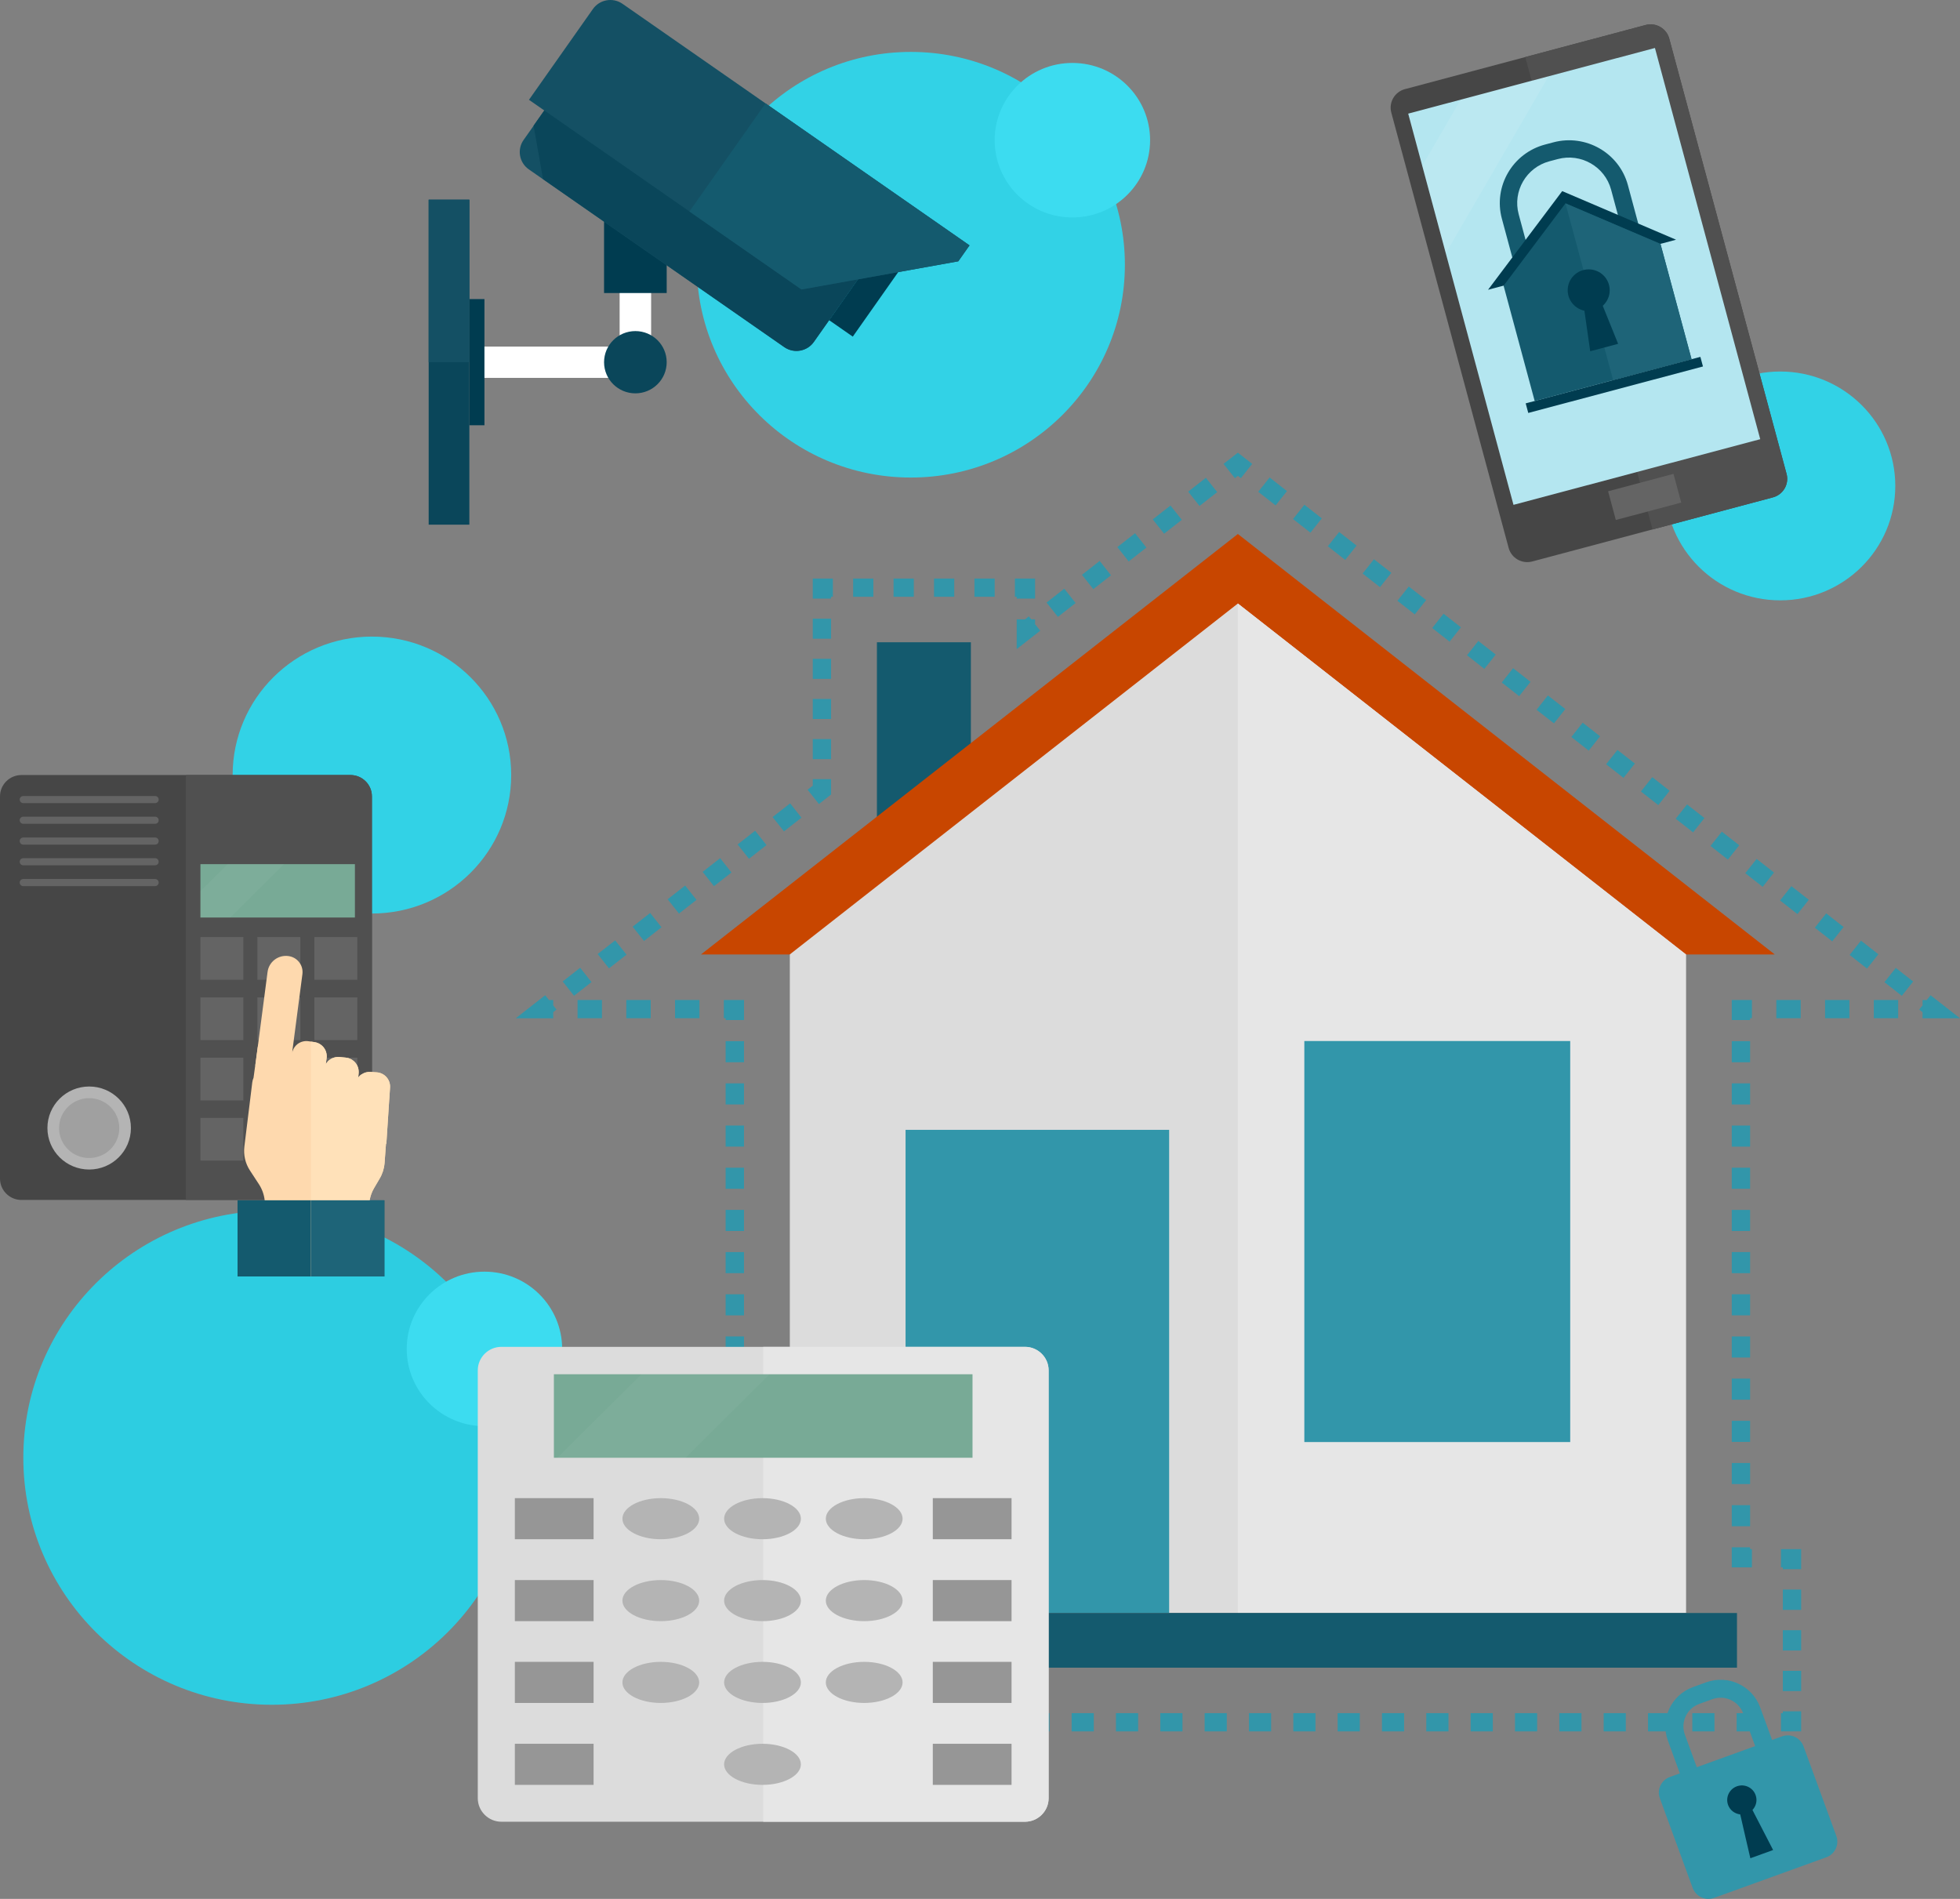 <svg width="128" height="124" viewBox="0 0 128 124" version="1.1" xmlns="http://www.w3.org/2000/svg" xmlns:xlink="http://www.w3.org/1999/xlink">
<rect x="0" y="0" width="128" height="124" fill="#808080" stroke="none"/>
<title>smarthome</title>
<desc>Created using Figma</desc>
<g id="Canvas" transform="translate(-86 -1414)">
<g id="smarthome">
<g id="Group">
<g id="Vector">
<use xlink:href="#path0_fill" transform="translate(131.503 1417.39)" fill="#32D2E6"/>
</g>
</g>
<g id="Group">
<g id="Vector">
<use xlink:href="#path1_fill" transform="translate(194.743 1438.26)" fill="#32D2E6"/>
</g>
</g>
<g id="Group">
<g id="Vector">
<use xlink:href="#path2_fill" transform="translate(101.193 1455.57)" fill="#32D2E6"/>
</g>
</g>
<g id="Group">
<g id="Group">
<g id="Vector">
<use xlink:href="#path3_fill" transform="translate(117.146 1431.38)" fill="#FFFFFF"/>
</g>
</g>
<g id="Group">
<g id="Vector">
<use xlink:href="#path4_fill" transform="translate(113.995 1427.04)" fill="#0A465A"/>
</g>
</g>
<g id="Group">
<g id="Vector">
<use xlink:href="#path5_fill" transform="translate(116.652 1433.53)" fill="#003C50"/>
</g>
</g>
<g id="Group">
<g id="Vector">
<use xlink:href="#path6_fill" transform="translate(125.449 1435.62)" fill="#0A465A"/>
</g>
</g>
<g id="Group">
<g id="Vector">
<use xlink:href="#path7_fill" transform="translate(125.449 1427.32)" fill="#003C50"/>
</g>
</g>
<g id="Group">
<g id="Vector">
<use xlink:href="#path8_fill" transform="translate(113.995 1427.04)" fill="#145064"/>
</g>
</g>
<g id="Group">
<g id="Group">
<g id="Vector">
<use xlink:href="#path9_fill" transform="translate(119.943 1416.25)" fill="#145064"/>
</g>
</g>
<g id="Group">
<g id="Vector">
<use xlink:href="#path10_fill" transform="matrix(0.821 0.571 -0.576 0.818 143.384 1430.31)" fill="#003C50"/>
</g>
</g>
<g id="Group">
<g id="Vector">
<use xlink:href="#path11_fill" transform="translate(120.545 1414)" fill="#145064"/>
</g>
</g>
<g id="Group">
<g id="Vector">
<use xlink:href="#path12_fill" transform="translate(120.847 1421.21)" fill="#0A465A"/>
</g>
</g>
<g id="Group">
<g id="Vector">
<use xlink:href="#path13_fill" transform="translate(131.023 1420.75)" fill="#145A6E"/>
</g>
</g>
</g>
</g>
<g id="Group">
<g id="Vector">
<use xlink:href="#path14_fill" transform="translate(87.523 1493.06)" fill="#2DCDE1"/>
</g>
</g>
<g id="Group">
<g id="Vector">
<use xlink:href="#path15_fill" transform="translate(112.562 1497.04)" fill="#3CDCF0"/>
</g>
</g>
<g id="Group">
<g id="Group">
<g id="Vector">
<use xlink:href="#path16_fill" transform="translate(176.818 1415.59)" fill="#464646"/>
</g>
</g>
<g id="Group">
<g id="Vector">
<use xlink:href="#path17_fill" transform="translate(185.61 1415.59)" fill="#505050"/>
</g>
</g>
<g id="Group">
<g id="Vector">
<use xlink:href="#path18_fill" transform="matrix(0.966 -0.257 0.26 0.966 177.964 1421.42)" fill="#B4E6F0"/>
</g>
</g>
<g id="Group">
<g id="Vector">
<use xlink:href="#path19_fill" transform="translate(183.946 1423.16)" fill="#145A6E"/>
</g>
</g>
<g id="Group">
<g id="Vector">
<use xlink:href="#path20_fill" transform="translate(183.178 1426.48)" fill="#003C50"/>
</g>
</g>
<g id="Group">
<g id="Vector">
<use xlink:href="#path21_fill" transform="translate(184.194 1427.28)" fill="#145A6E"/>
</g>
</g>
<g id="Group">
<g id="Vector">
<use xlink:href="#path22_fill" transform="translate(188.236 1427.28)" fill="#1E6478"/>
</g>
</g>
<g id="Group">
<g id="Vector">
<use xlink:href="#path23_fill" transform="matrix(0.966 -0.257 0.26 0.966 185.637 1440.34)" fill="#003C50"/>
</g>
</g>
<g id="Group">
<g id="Group">
<g id="Vector">
<use xlink:href="#path24_fill" transform="translate(188.38 1431.59)" fill="#003C50"/>
</g>
</g>
<g id="Group">
<g id="Group">
<g id="Vector">
<use xlink:href="#path25_fill" transform="translate(189.34 1433.11)" fill="#003C50"/>
</g>
</g>
</g>
</g>
<g id="Group">
<g id="Vector">
<use xlink:href="#path26_fill" transform="matrix(0.966 -0.257 0.26 0.966 191.019 1446.08)" fill="#646464"/>
</g>
</g>
<g id="Group" opacity="0.3">
<g id="Vector" opacity="0.3">
<use xlink:href="#path27_fill" transform="translate(178.885 1418.97)" fill="#FFFFFF"/>
</g>
</g>
</g>
<g id="Group">
<g id="Group">
<g id="Vector">
<use xlink:href="#path28_fill" transform="translate(86 1464.61)" fill="#464646"/>
</g>
</g>
<g id="Group">
<g id="Vector">
<use xlink:href="#path29_fill" transform="translate(98.143 1464.61)" fill="#505050"/>
</g>
</g>
<g id="Group">
<g id="Vector">
<use xlink:href="#path30_fill" transform="translate(99.089 1470.43)" fill="#78AA96"/>
</g>
</g>
<g id="Group">
<g id="Group">
<g id="Vector">
<use xlink:href="#path31_fill" transform="translate(99.089 1475.19)" fill="#646464"/>
</g>
<g id="Vector">
<use xlink:href="#path32_fill" transform="translate(102.808 1475.19)" fill="#646464"/>
</g>
<g id="Vector">
<use xlink:href="#path31_fill" transform="translate(106.53 1475.19)" fill="#646464"/>
</g>
</g>
<g id="Group">
<g id="Vector">
<use xlink:href="#path33_fill" transform="translate(99.089 1479.13)" fill="#646464"/>
</g>
<g id="Vector">
<use xlink:href="#path34_fill" transform="translate(102.808 1479.13)" fill="#646464"/>
</g>
<g id="Vector">
<use xlink:href="#path35_fill" transform="translate(106.53 1479.13)" fill="#646464"/>
</g>
</g>
<g id="Group">
<g id="Vector">
<use xlink:href="#path36_fill" transform="translate(99.089 1483.07)" fill="#646464"/>
</g>
<g id="Vector">
<use xlink:href="#path37_fill" transform="translate(102.808 1483.07)" fill="#646464"/>
</g>
<g id="Vector">
<use xlink:href="#path38_fill" transform="translate(106.53 1483.07)" fill="#646464"/>
</g>
</g>
<g id="Group">
<g id="Vector">
<use xlink:href="#path39_fill" transform="translate(99.089 1487)" fill="#646464"/>
</g>
<g id="Vector">
<use xlink:href="#path40_fill" transform="translate(102.808 1487)" fill="#646464"/>
</g>
<g id="Vector">
<use xlink:href="#path41_fill" transform="translate(106.53 1487)" fill="#646464"/>
</g>
</g>
</g>
<g id="Group">
<g id="Group">
<g id="Vector">
<use xlink:href="#path42_fill" transform="translate(87.286 1465.98)" fill="#646464"/>
</g>
</g>
<g id="Group">
<g id="Vector">
<use xlink:href="#path43_fill" transform="translate(87.286 1467.33)" fill="#646464"/>
</g>
</g>
<g id="Group">
<g id="Vector">
<use xlink:href="#path44_fill" transform="translate(87.286 1468.69)" fill="#646464"/>
</g>
</g>
<g id="Group">
<g id="Vector">
<use xlink:href="#path45_fill" transform="translate(87.286 1470.04)" fill="#646464"/>
</g>
</g>
<g id="Group">
<g id="Vector">
<use xlink:href="#path46_fill" transform="translate(87.286 1471.4)" fill="#646464"/>
</g>
</g>
</g>
<g id="Group">
<g id="Vector">
<use xlink:href="#path47_fill" transform="translate(89.097 1484.95)" fill="#B4B4B4"/>
</g>
</g>
<g id="Group">
<g id="Vector">
<use xlink:href="#path48_fill" transform="translate(89.857 1485.71)" fill="#A0A0A0"/>
</g>
</g>
<g id="Group" opacity="0.2">
<g id="Vector" opacity="0.2">
<use xlink:href="#path49_fill" transform="translate(99.089 1470.43)" fill="#FFFFFF"/>
</g>
</g>
<g id="Group">
<g id="Group">
<g id="Vector">
<use xlink:href="#path50_fill" transform="translate(101.942 1481.64)" fill="#FED9AE"/>
</g>
</g>
<g id="Group">
<g id="Vector">
<use xlink:href="#path51_fill" transform="translate(102.676 1476.42)" fill="#FED9AE"/>
</g>
</g>
<g id="Group">
<g id="Vector">
<use xlink:href="#path52_fill" transform="translate(101.513 1492.38)" fill="#145A6E"/>
</g>
</g>
<g id="Group">
<g id="Vector">
<use xlink:href="#path53_fill" transform="translate(106.307 1482.02)" fill="#FFE1B9"/>
</g>
</g>
<g id="Group">
<g id="Vector">
<use xlink:href="#path54_fill" transform="translate(106.307 1492.38)" fill="#1E6478"/>
</g>
</g>
</g>
</g>
<g id="Group">
<g id="Group">
<g id="Vector">
<use xlink:href="#path55_fill" transform="translate(143.268 1455.94)" fill="#145A6E"/>
</g>
</g>
<g id="Group">
<g id="Vector">
<use xlink:href="#path56_fill" transform="translate(131.775 1448.87)" fill="#C84600"/>
</g>
</g>
<g id="Group">
<g id="Vector">
<use xlink:href="#path57_fill" transform="translate(137.581 1453.41)" fill="#DCDCDC"/>
</g>
</g>
<g id="Group">
<g id="Vector">
<use xlink:href="#path58_fill" transform="translate(166.841 1453.41)" fill="#E6E6E6"/>
</g>
</g>
<g id="Group">
<g id="Vector">
<use xlink:href="#path59_fill" transform="translate(145.139 1487.78)" fill="#3296AA"/>
</g>
</g>
<g id="Group">
<g id="Vector">
<use xlink:href="#path60_fill" transform="translate(171.181 1481.98)" fill="#3296AA"/>
</g>
</g>
<g id="Group">
<g id="Vector">
<use xlink:href="#path61_fill" transform="translate(134.247 1519.33)" fill="#145A6E"/>
</g>
</g>
<g id="Group">
<g id="Group">
<g id="Vector">
<use xlink:href="#path62_fill" transform="translate(130.056 1525.75)" fill="#3296AA"/>
</g>
</g>
<g id="Group">
<g id="Vector">
<use xlink:href="#path63_fill" transform="translate(130.056 1517.8)" fill="#3296AA"/>
</g>
</g>
<g id="Group">
<g id="Vector">
<use xlink:href="#path64_fill" transform="translate(130.056 1515.16)" fill="#3296AA"/>
</g>
</g>
<g id="Group">
<g id="Vector">
<use xlink:href="#path65_fill" transform="translate(133.271 1515.04)" fill="#3296AA"/>
</g>
</g>
<g id="Group">
<g id="Vector">
<use xlink:href="#path66_fill" transform="translate(133.389 1481.99)" fill="#3296AA"/>
</g>
</g>
<g id="Group">
<g id="Vector">
<use xlink:href="#path67_fill" transform="translate(133.271 1479.3)" fill="#3296AA"/>
</g>
</g>
<g id="Group">
<g id="Vector">
<use xlink:href="#path68_fill" transform="translate(123.718 1479.3)" fill="#3296AA"/>
</g>
</g>
<g id="Group">
<g id="Vector">
<use xlink:href="#path69_fill" transform="translate(119.68 1478.99)" fill="#3296AA"/>
</g>
</g>
<g id="Group">
<g id="Vector">
<use xlink:href="#path70_fill" transform="translate(122.746 1466.46)" fill="#3296AA"/>
</g>
</g>
<g id="Group">
<g id="Vector">
<use xlink:href="#path71_fill" transform="translate(138.74 1464.88)" fill="#3296AA"/>
</g>
</g>
<g id="Group">
<g id="Vector">
<use xlink:href="#path72_fill" transform="translate(139.078 1454.4)" fill="#3296AA"/>
</g>
</g>
<g id="Group">
<g id="Vector">
<use xlink:href="#path73_fill" transform="translate(139.078 1451.78)" fill="#3296AA"/>
</g>
</g>
<g id="Group">
<g id="Vector">
<use xlink:href="#path74_fill" transform="translate(141.715 1451.78)" fill="#3296AA"/>
</g>
</g>
<g id="Group">
<g id="Vector">
<use xlink:href="#path75_fill" transform="translate(152.279 1451.78)" fill="#3296AA"/>
</g>
</g>
<g id="Group">
<g id="Vector">
<use xlink:href="#path76_fill" transform="translate(152.397 1454.25)" fill="#3296AA"/>
</g>
</g>
<g id="Group">
<g id="Vector">
<use xlink:href="#path77_fill" transform="translate(154.346 1445.2)" fill="#3296AA"/>
</g>
</g>
<g id="Group">
<g id="Vector">
<use xlink:href="#path78_fill" transform="translate(165.905 1443.56)" fill="#3296AA"/>
</g>
</g>
<g id="Group">
<g id="Vector">
<use xlink:href="#path79_fill" transform="translate(168.17 1445.18)" fill="#3296AA"/>
</g>
</g>
<g id="Group">
<g id="Vector">
<use xlink:href="#path80_fill" transform="translate(211.336 1478.99)" fill="#3296AA"/>
</g>
</g>
<g id="Group">
<g id="Vector">
<use xlink:href="#path81_fill" transform="translate(202.005 1479.3)" fill="#3296AA"/>
</g>
</g>
<g id="Group">
<g id="Vector">
<use xlink:href="#path82_fill" transform="translate(199.094 1479.3)" fill="#3296AA"/>
</g>
</g>
<g id="Group">
<g id="Vector">
<use xlink:href="#path83_fill" transform="translate(199.095 1481.99)" fill="#3296AA"/>
</g>
</g>
<g id="Group">
<g id="Vector">
<use xlink:href="#path84_fill" transform="translate(199.094 1515.04)" fill="#3296AA"/>
</g>
</g>
<g id="Group">
<g id="Vector">
<use xlink:href="#path85_fill" transform="translate(202.309 1515.16)" fill="#3296AA"/>
</g>
</g>
<g id="Group">
<g id="Vector">
<use xlink:href="#path86_fill" transform="translate(202.429 1517.8)" fill="#3296AA"/>
</g>
</g>
<g id="Group">
<g id="Vector">
<use xlink:href="#path87_fill" transform="translate(202.309 1525.75)" fill="#3296AA"/>
</g>
</g>
<g id="Group">
<g id="Vector">
<use xlink:href="#path88_fill" transform="translate(132.821 1525.87)" fill="#3296AA"/>
</g>
</g>
</g>
<g id="Group">
<g id="Group">
<g id="Vector">
<use xlink:href="#path89_fill" transform="translate(194.758 1523.69)" fill="#3296AA"/>
</g>
</g>
<g id="Group">
<g id="Vector">
<use xlink:href="#path90_fill" transform="translate(194.333 1527.32)" fill="#3296AA"/>
</g>
</g>
<g id="Group">
<g id="Vector">
<use xlink:href="#path91_fill" transform="translate(198.797 1530.59)" fill="#003C50"/>
</g>
</g>
</g>
</g>
<g id="Group">
<g id="Group">
<g id="Vector">
<use xlink:href="#path92_fill" transform="translate(117.202 1501.95)" fill="#DCDCDC"/>
</g>
</g>
<g id="Group">
<g id="Vector">
<use xlink:href="#path93_fill" transform="translate(135.842 1501.95)" fill="#E6E6E6"/>
</g>
</g>
<g id="Group">
<g id="Vector">
<use xlink:href="#path94_fill" transform="translate(122.172 1503.74)" fill="#78AA96"/>
</g>
</g>
<g id="Group">
<g id="Group">
<g id="Vector">
<use xlink:href="#path95_fill" transform="translate(119.623 1511.83)" fill="#969696"/>
</g>
</g>
<g id="Group">
<g id="Vector">
<use xlink:href="#path96_fill" transform="translate(119.623 1517.18)" fill="#969696"/>
</g>
</g>
<g id="Group">
<g id="Vector">
<use xlink:href="#path97_fill" transform="translate(119.623 1522.52)" fill="#969696"/>
</g>
</g>
<g id="Group">
<g id="Vector">
<use xlink:href="#path98_fill" transform="translate(119.623 1527.87)" fill="#969696"/>
</g>
</g>
</g>
<g id="Group">
<g id="Group">
<g id="Vector">
<use xlink:href="#path99_fill" transform="translate(146.918 1511.83)" fill="#969696"/>
</g>
</g>
<g id="Group">
<g id="Vector">
<use xlink:href="#path100_fill" transform="translate(146.918 1517.18)" fill="#969696"/>
</g>
</g>
<g id="Group">
<g id="Vector">
<use xlink:href="#path101_fill" transform="translate(146.918 1522.52)" fill="#969696"/>
</g>
</g>
<g id="Group">
<g id="Vector">
<use xlink:href="#path102_fill" transform="translate(146.918 1527.87)" fill="#969696"/>
</g>
</g>
</g>
<g id="Group">
<g id="Group">
<g id="Group">
<g id="Vector">
<use xlink:href="#path103_fill" transform="translate(126.648 1511.83)" fill="#B4B4B4"/>
</g>
</g>
<g id="Group">
<g id="Vector">
<use xlink:href="#path104_fill" transform="translate(133.29 1511.83)" fill="#B4B4B4"/>
</g>
</g>
<g id="Group">
<g id="Vector">
<use xlink:href="#path105_fill" transform="translate(139.931 1511.83)" fill="#B4B4B4"/>
</g>
</g>
</g>
<g id="Group">
<g id="Group">
<g id="Vector">
<use xlink:href="#path106_fill" transform="translate(126.647 1517.18)" fill="#B4B4B4"/>
</g>
</g>
<g id="Group">
<g id="Vector">
<use xlink:href="#path107_fill" transform="translate(133.289 1517.18)" fill="#B4B4B4"/>
</g>
</g>
<g id="Group">
<g id="Vector">
<use xlink:href="#path108_fill" transform="translate(139.931 1517.18)" fill="#B4B4B4"/>
</g>
</g>
</g>
<g id="Group">
<g id="Group">
<g id="Vector">
<use xlink:href="#path109_fill" transform="translate(126.647 1522.52)" fill="#B4B4B4"/>
</g>
</g>
<g id="Group">
<g id="Vector">
<use xlink:href="#path110_fill" transform="translate(133.289 1522.52)" fill="#B4B4B4"/>
</g>
</g>
<g id="Group">
<g id="Vector">
<use xlink:href="#path111_fill" transform="translate(139.931 1522.52)" fill="#B4B4B4"/>
</g>
</g>
</g>
<g id="Group">
<g id="Group">
<g id="Vector">
<use xlink:href="#path112_fill" transform="translate(133.288 1527.87)" fill="#B4B4B4"/>
</g>
</g>
</g>
</g>
<g id="Group" opacity="0.2">
<g id="Vector" opacity="0.2">
<use xlink:href="#path113_fill" transform="translate(122.404 1503.74)" fill="#FFFFFF"/>
</g>
</g>
</g>
<g id="Group">
<g id="Vector">
<use xlink:href="#path114_fill" transform="translate(150.958 1418.11)" fill="#3CDCF0"/>
</g>
</g>
</g>
</g>
<defs>
<path id="path0_fill" d="M 13.979 27.794C 21.7 27.794 27.959 21.572 27.959 13.897C 27.959 6.222 21.7 0 13.979 0C 6.259 0 0 6.222 0 13.897C 0 21.572 6.259 27.794 13.979 27.794Z"/>
<path id="path1_fill" d="M 7.516 14.943C 11.666 14.943 15.031 11.598 15.031 7.471C 15.031 3.345 11.666 0 7.516 0C 3.365 0 4.46643e-06 3.345 4.46643e-06 7.471C 4.46643e-06 11.598 3.365 14.943 7.516 14.943Z"/>
<path id="path2_fill" d="M 9.096 18.084C 14.119 18.084 18.191 14.036 18.191 9.042C 18.191 4.048 14.119 0 9.096 0C 4.072 0 0 4.048 0 9.042C 0 14.036 4.072 18.084 9.096 18.084Z"/>
<path id="path3_fill" d="M 11.377 7.296L -1.19274e-06 7.296L -1.19274e-06 5.252L 9.319 5.252L 9.319 1.38753e-07L 11.377 1.38753e-07L 11.377 7.296Z"/>
<path id="path4_fill" d="M 2.657 0L 0 0L 0 21.221L 2.657 21.221L 2.657 0Z"/>
<path id="path5_fill" d="M 0.985 0L 0 0L 0 8.24L 0.985 8.24L 0.985 0Z"/>
<path id="path6_fill" d="M 2.045 4.066C 3.174 4.066 4.09 3.155 4.09 2.033C 4.09 0.91 3.174 0 2.045 0C 0.915 0 0 0.91 0 2.033C 0 3.155 0.915 4.066 2.045 4.066Z"/>
<path id="path7_fill" d="M 4.09 0L 0 0L 0 5.815L 4.09 5.815L 4.09 0Z"/>
<path id="path8_fill" d="M 2.657 0L 0 0L 0 10.61L 2.657 10.61L 2.657 0Z"/>
<path id="path9_fill" d="M 24.058 13.194L 19.207 20.081C 18.767 20.706 17.902 20.858 17.274 20.42L 0.592 8.81C 0.291 8.6 0.085 8.279 0.021 7.919C -0.043 7.558 0.039 7.187 0.252 6.888L 5.104 6.6223e-08L 24.058 13.194Z"/>
<path id="path10_fill" d="M 1.882 0L 0 0L 0 5.62L 1.882 5.62L 1.882 0Z"/>
<path id="path11_fill" d="M 28.037 17.064L 17.796 18.905L -1.52265e-07 6.517L 4.176 0.589C 4.616 -0.036 5.482 -0.188 6.11 0.25L 28.769 16.023L 28.037 17.064Z"/>
<path id="path12_fill" d="M 21.178 11.029L 18.303 15.111C 17.863 15.736 16.997 15.888 16.369 15.45L 0.615 4.485L -1.0151e-06 0.993L 0.699 -1.38753e-07L 17.493 11.689L 21.178 11.029Z"/>
<path id="path13_fill" d="M -1.42114e-06 7.061L 7.319 12.154L 17.559 10.313L 18.294 9.273L 4.973 3.02734e-07L -1.42114e-06 7.061Z"/>
<path id="path14_fill" d="M 16.227 32.263C 25.189 32.263 32.455 25.041 32.455 16.131C 32.455 7.222 25.189 0 16.227 0C 7.265 0 0 7.222 0 16.131C 0 25.041 7.265 32.263 16.227 32.263Z"/>
<path id="path15_fill" d="M 5.075 10.09C 7.878 10.09 10.15 7.831 10.15 5.045C 10.15 2.259 7.878 2.42187e-06 5.075 2.42187e-06C 2.272 2.42187e-06 0 2.259 0 5.045C 0 7.831 2.272 10.09 5.075 10.09Z"/>
<path id="path16_fill" d="M 25.855 29.353C 26.036 30.022 25.636 30.71 24.963 30.889L 9.25 35.074C 8.576 35.254 7.884 34.856 7.705 34.187L 0.043 5.765C -0.137 5.095 0.263 4.407 0.936 4.229L 16.649 0.043C 16.972 -0.043 17.317 0.002 17.606 0.168C 17.896 0.334 18.108 0.609 18.194 0.93L 25.855 29.353Z"/>
<path id="path17_fill" d="M 16.172 30.89C 16.845 30.711 17.243 30.023 17.063 29.354L 9.402 0.93C 9.221 0.261 8.53 -0.137 7.857 0.043L 2.5885e-06 2.136L 8.314 32.983L 16.172 30.89Z"/>
<path id="path18_fill" d="M 16.681 0L 0 0L 0 26.446L 16.681 26.446L 16.681 0Z"/>
<path id="path19_fill" d="M 9.721 7.96L 1.492 10.151L 0.136 5.122C -0.432 3.017 0.83 0.845 2.948 0.281L 3.497 0.135C 5.614 -0.429 7.798 0.824 8.366 2.93L 9.721 7.96ZM 2.295 8.769L 8.329 7.162L 7.268 3.223C 6.863 1.72 5.303 0.824 3.79 1.226L 3.241 1.372C 1.729 1.775 0.828 3.326 1.233 4.83L 2.295 8.769Z"/>
<path id="path20_fill" d="M 12.278 3.173L 4.844 -1.89208e-08L 5.07549e-08 6.443L 12.278 3.173Z"/>
<path id="path21_fill" d="M 4.041 6.81151e-07L 1.52265e-07 5.377L 2.03 12.905L 12.275 10.175L 10.245 2.648L 4.041 6.81151e-07Z"/>
<path id="path22_fill" d="M 8.233 10.175L 6.204 2.648L 6.59814e-07 6.81151e-07L 3.111 11.54L 8.233 10.175Z"/>
<path id="path23_fill" d="M 11.81 0L 0 0L 0 0.648L 11.81 0.648L 11.81 0Z"/>
<path id="path24_fill" d="M 1.372 2.728C 2.13 2.728 2.744 2.117 2.744 1.364C 2.744 0.611 2.13 0 1.372 0C 0.614 0 -2.69001e-06 0.611 -2.69001e-06 1.364C -2.69001e-06 2.117 0.614 2.728 1.372 2.728Z"/>
<path id="path25_fill" d="M 2.333 3.341C 1.604 3.536 1.24 3.633 0.511 3.827C 0.306 2.401 0.205 1.687 3.09605e-06 0.261C 0.393 0.157 0.59 0.104 0.982 -2.14436e-07C 1.523 1.336 1.791 2.005 2.333 3.341Z"/>
<path id="path26_fill" d="M 4.421 0L 0 0L 0 1.941L 4.421 1.941L 4.421 0Z"/>
<path id="path27_fill" d="M 1.54 11.562L 8.254 1.63981e-07L 2.507 1.531L -1.62416e-06 5.849L 1.54 11.562Z"/>
<path id="path28_fill" d="M 24.288 26.353C 24.288 27.124 23.661 27.748 22.886 27.748L 1.402 27.748C 0.628 27.748 0 27.124 0 26.353L 0 1.395C 0 0.624 0.628 9.83884e-07 1.402 9.83884e-07L 22.885 9.83884e-07C 23.66 9.83884e-07 24.288 0.624 24.288 1.395L 24.288 26.353L 24.288 26.353Z"/>
<path id="path29_fill" d="M 12.145 26.352C 12.145 27.123 11.517 27.747 10.742 27.747L -2.60119e-07 27.747L -2.60119e-07 5.29784e-07L 10.742 5.29784e-07C 11.517 5.29784e-07 12.145 0.624 12.145 1.395L 12.145 26.352Z"/>
<path id="path30_fill" d="M 10.089 0L 0 0L 0 3.485L 10.089 3.485L 10.089 0Z"/>
<path id="path31_fill" d="M 2.805 0L 0 0L 0 2.788L 2.805 2.788L 2.805 0Z"/>
<path id="path32_fill" d="M 2.805 0L 0 0L 0 2.788L 2.805 2.788L 2.805 0Z"/>
<path id="path33_fill" d="M 2.804 3.02734e-06L 0 3.02734e-06L 0 2.788L 2.804 2.788L 2.804 3.02734e-06Z"/>
<path id="path34_fill" d="M 2.805 3.02734e-06L 0 3.02734e-06L 0 2.788L 2.805 2.788L 2.805 3.02734e-06Z"/>
<path id="path35_fill" d="M 2.806 3.02734e-06L 0 3.02734e-06L 0 2.788L 2.806 2.788L 2.806 3.02734e-06Z"/>
<path id="path36_fill" d="M 2.804 -2.87597e-06L 0 -2.87597e-06L 0 2.788L 2.804 2.788L 2.804 -2.87597e-06Z"/>
<path id="path37_fill" d="M 2.805 -2.87597e-06L 0 -2.87597e-06L 0 2.788L 2.805 2.788L 2.805 -2.87597e-06Z"/>
<path id="path38_fill" d="M 2.805 -2.87597e-06L 0 -2.87597e-06L 0 2.788L 2.805 2.788L 2.805 -2.87597e-06Z"/>
<path id="path39_fill" d="M 2.804 -2.01822e-06L 0 -2.01822e-06L 0 2.788L 2.804 2.788L 2.804 -2.01822e-06Z"/>
<path id="path40_fill" d="M 2.805 -2.01822e-06L 0 -2.01822e-06L 0 2.788L 2.805 2.788L 2.805 -2.01822e-06Z"/>
<path id="path41_fill" d="M 2.805 -2.01822e-06L 0 -2.01822e-06L 0 2.788L 2.805 2.788L 2.805 -2.01822e-06Z"/>
<path id="path42_fill" d="M 9.077 0.233C 9.077 0.36 8.972 0.465 8.843 0.465L 0.234 0.465C 0.105 0.465 3.17218e-09 0.36 3.17218e-09 0.233C 3.17218e-09 0.104 0.105 4.541e-07 0.234 4.541e-07L 8.843 4.541e-07C 8.972 4.541e-07 9.077 0.103 9.077 0.233Z"/>
<path id="path43_fill" d="M 9.077 0.233C 9.077 0.361 8.972 0.465 8.843 0.465L 0.234 0.465C 0.105 0.465 3.17218e-09 0.361 3.17218e-09 0.233C 3.17218e-09 0.104 0.105 4.03645e-07 0.234 4.03645e-07L 8.843 4.03645e-07C 8.972 4.03645e-07 9.077 0.104 9.077 0.233Z"/>
<path id="path44_fill" d="M 9.077 0.232C 9.077 0.361 8.972 0.465 8.843 0.465L 0.234 0.465C 0.105 0.465 3.17218e-09 0.361 3.17218e-09 0.232C 3.17218e-09 0.104 0.105 3.53189e-07 0.234 3.53189e-07L 8.843 3.53189e-07C 8.972 0.001 9.077 0.104 9.077 0.232Z"/>
<path id="path45_fill" d="M 8.843 0.465L 0.234 0.465C 0.105 0.465 3.17218e-09 0.36 3.17218e-09 0.232C 3.17218e-09 0.104 0.105 -6.05467e-07 0.234 -6.05467e-07L 8.843 -6.05467e-07C 8.972 -6.05467e-07 9.077 0.104 9.077 0.232C 9.077 0.36 8.972 0.465 8.843 0.465Z"/>
<path id="path46_fill" d="M 8.843 0.465L 0.234 0.465C 0.105 0.465 3.17218e-09 0.361 3.17218e-09 0.233C 3.17218e-09 0.104 0.105 -6.55923e-07 0.234 -6.55923e-07L 8.843 -6.55923e-07C 8.972 -6.55923e-07 9.077 0.104 9.077 0.233C 9.077 0.36 8.972 0.465 8.843 0.465Z"/>
<path id="path47_fill" d="M 2.727 5.421C 4.233 5.421 5.453 4.208 5.453 2.711C 5.453 1.214 4.233 2.87597e-06 2.727 2.87597e-06C 1.221 2.87597e-06 0 1.214 0 2.711C 0 4.208 1.221 5.421 2.727 5.421Z"/>
<path id="path48_fill" d="M 1.967 3.91C 3.053 3.91 3.933 3.035 3.933 1.955C 3.933 0.875 3.053 -2.22005e-06 1.967 -2.22005e-06C 0.881 -2.22005e-06 0 0.875 0 1.955C 0 3.035 0.881 3.91 1.967 3.91Z"/>
<path id="path49_fill" d="M 1.783 8.57745e-07L -1.90331e-07 1.772L -1.90331e-07 3.485L 1.948 3.485L 5.453 8.57745e-07L 1.783 8.57745e-07Z"/>
<path id="path50_fill" d="M 9.53 3.375L 9.485 4.078L 9.485 4.089L 9.478 4.15L 9.478 4.154L 9.29 7.039L 9.266 7.039L 9.173 8.305C 9.145 8.661 9.036 9.009 8.853 9.316L 8.489 9.938C 8.343 10.184 8.246 10.456 8.197 10.736C 8.18 10.845 8.171 10.956 8.167 11.068L 8.061 15.71L 1.249 15.71L 1.355 11.031C 1.359 10.932 1.355 10.836 1.343 10.736C 1.302 10.373 1.179 10.019 0.976 9.705L 0.381 8.794C 0.078 8.332 -0.049 7.781 0.017 7.231L 0.533 3.041C 0.544 2.936 0.575 2.838 0.615 2.742L 0.618 2.723L 0.879 0.81L 0.881 0.788C 0.961 0.289 1.428 -0.063 1.937 0.01L 2.325 0.062C 2.574 0.095 2.798 0.224 2.951 0.42C 3.027 0.52 3.077 0.631 3.111 0.745L 3.111 0.749C 3.129 0.816 3.138 0.881 3.141 0.951C 3.144 0.982 3.144 1.016 3.141 1.048C 3.141 1.071 3.138 1.093 3.135 1.117C 3.152 1.024 3.184 0.936 3.225 0.854C 3.244 0.819 3.264 0.785 3.286 0.752C 3.34 0.67 3.411 0.598 3.492 0.534C 3.689 0.387 3.941 0.317 4.19 0.351L 4.363 0.375L 4.578 0.406C 4.973 0.46 5.28 0.744 5.367 1.108C 5.394 1.22 5.401 1.34 5.385 1.46L 5.353 1.708L 5.353 1.717L 5.333 1.846C 5.363 1.798 5.397 1.75 5.437 1.705C 5.448 1.688 5.464 1.669 5.482 1.651C 5.673 1.461 5.946 1.355 6.237 1.383L 6.627 1.419C 6.686 1.425 6.746 1.437 6.802 1.451C 6.859 1.469 6.913 1.491 6.964 1.515C 6.989 1.531 7.016 1.542 7.041 1.557C 7.09 1.59 7.135 1.624 7.178 1.662C 7.371 1.841 7.486 2.091 7.481 2.366L 7.481 2.394C 7.478 2.442 7.475 2.486 7.471 2.529L 7.452 2.716C 7.456 2.71 7.459 2.707 7.465 2.702C 7.481 2.68 7.499 2.661 7.516 2.643C 7.535 2.626 7.552 2.609 7.57 2.59L 7.574 2.587C 7.609 2.554 7.646 2.527 7.693 2.503C 7.858 2.394 8.058 2.342 8.257 2.357L 8.647 2.381C 9.174 2.413 9.564 2.858 9.53 3.375Z"/>
<path id="path51_fill" d="M 3.073 1.193L 2.445 5.996C 2.445 5.997 2.442 6.005 2.442 6.008L 2.408 6.274L 2.253 7.449L 2.18 7.44L 7.10569e-07 7.156L 0.146 6.035L 0.148 6.014L 0.797 1.051C 0.881 0.39 1.492 -0.078 2.156 0.011C 2.74 0.086 3.148 0.613 3.073 1.193Z"/>
<path id="path52_fill" d="M 9.59 2.47232e-06L 0 2.47232e-06L 0 4.974L 9.59 4.974L 9.59 2.47232e-06Z"/>
<path id="path53_fill" d="M 5.166 3L 5.12 3.703L 5.12 3.714L 5.113 3.775L 5.113 3.779L 4.925 6.665L 4.901 6.665L 4.808 7.93C 4.781 8.286 4.671 8.634 4.489 8.941L 4.125 9.563C 3.978 9.809 3.882 10.081 3.833 10.361C 3.815 10.47 3.806 10.581 3.803 10.693L 3.696 15.335L 6.34436e-08 15.335L 6.34436e-08 -1.46321e-06L 0.215 0.031C 0.61 0.085 0.917 0.37 1.004 0.733C 1.031 0.845 1.038 0.965 1.022 1.085L 0.99 1.333L 0.99 1.343L 0.97 1.471C 1 1.424 1.034 1.376 1.074 1.33C 1.085 1.313 1.101 1.294 1.119 1.276C 1.31 1.086 1.583 0.98 1.874 1.008L 2.264 1.044C 2.323 1.05 2.383 1.062 2.439 1.076C 2.496 1.095 2.55 1.116 2.601 1.14C 2.626 1.156 2.653 1.167 2.678 1.182C 2.727 1.215 2.772 1.249 2.815 1.287C 3.008 1.466 3.123 1.716 3.118 1.991L 3.118 2.019C 3.115 2.067 3.112 2.111 3.108 2.154L 3.089 2.341C 3.093 2.335 3.096 2.332 3.102 2.327C 3.118 2.306 3.136 2.287 3.153 2.268C 3.172 2.251 3.189 2.234 3.207 2.215L 3.211 2.212C 3.246 2.179 3.283 2.152 3.33 2.128C 3.495 2.02 3.695 1.967 3.894 1.982L 4.284 2.006C 4.809 2.038 5.199 2.483 5.166 3Z"/>
<path id="path54_fill" d="M 4.796 2.47232e-06L 0 2.47232e-06L 0 4.974L 4.796 4.974L 4.796 2.47232e-06Z"/>
<path id="path55_fill" d="M 6.136 0L -3.1468e-06 0L -3.1468e-06 12.491L 6.136 12.491L 6.136 0Z"/>
<path id="path56_fill" d="M 70.131 27.459L 35.066 7.06378e-07L 1.19274e-06 27.459L 70.131 27.459Z"/>
<path id="path57_fill" d="M 29.26 -1.5389e-06L -5.58304e-07 22.913L -5.58304e-07 65.913L 58.519 65.913L 58.519 22.913L 29.26 -1.5389e-06Z"/>
<path id="path58_fill" d="M 29.26 65.913L 29.26 22.913L -3.04529e-06 -1.5389e-06L -3.04529e-06 65.913L 29.26 65.913Z"/>
<path id="path59_fill" d="M 17.213 0L -3.1468e-06 0L -3.1468e-06 31.544L 17.213 31.544L 17.213 0Z"/>
<path id="path60_fill" d="M 17.363 0L 0 0L 0 26.187L 17.363 26.187L 17.363 0Z"/>
<path id="path61_fill" d="M 65.188 2.57324e-06L 0 2.57324e-06L 0 3.57L 65.188 3.57L 65.188 2.57324e-06Z"/>
<path id="path62_fill" d="M 1.316 1.31L -3.80662e-07 1.31L -3.80662e-07 3.83463e-06L 1.197 3.83463e-06L 1.197 0.119L 1.316 0.119L 1.316 1.31Z"/>
<path id="path63_fill" d="M 1.197 6.631L -3.80662e-07 6.631L -3.80662e-07 5.306L 1.197 5.306L 1.197 6.631ZM 1.197 3.98L -3.80662e-07 3.98L -3.80662e-07 2.654L 1.197 2.654L 1.197 3.98ZM 1.197 1.326L -3.80662e-07 1.326L -3.80662e-07 -1.56412e-06L 1.197 -1.56412e-06L 1.197 1.326Z"/>
<path id="path64_fill" d="M 1.197 1.309L -3.80662e-07 1.309L -3.80662e-07 1.8164e-06L 1.316 1.8164e-06L 1.316 1.191L 1.197 1.191L 1.197 1.309Z"/>
<path id="path65_fill" d="M 1.318 1.311L 1.0151e-06 1.311L 1.0151e-06 0.12L 0.119 0.12L 0.119 -1.71549e-06L 1.318 -1.71549e-06L 1.318 1.311Z"/>
<path id="path66_fill" d="M 1.199 31.675L -8.62834e-07 31.675L -8.62834e-07 30.297L 1.199 30.297L 1.199 31.675ZM 1.199 28.921L -8.62834e-07 28.921L -8.62834e-07 27.544L 1.199 27.544L 1.199 28.921ZM 1.199 26.166L -8.62834e-07 26.166L -8.62834e-07 24.789L 1.199 24.789L 1.199 26.166ZM 1.199 23.411L -8.62834e-07 23.411L -8.62834e-07 22.034L 1.199 22.034L 1.199 23.411ZM 1.199 20.658L -8.62834e-07 20.658L -8.62834e-07 19.28L 1.199 19.28L 1.199 20.658ZM 1.199 17.904L -8.62834e-07 17.904L -8.62834e-07 16.527L 1.199 16.527L 1.199 17.904ZM 1.199 15.149L -8.62834e-07 15.149L -8.62834e-07 13.772L 1.199 13.772L 1.199 15.149ZM 1.199 12.394L -8.62834e-07 12.394L -8.62834e-07 11.017L 1.199 11.017L 1.199 12.394ZM 1.199 9.639L -8.62834e-07 9.639L -8.62834e-07 8.263L 1.199 8.263L 1.199 9.639ZM 1.199 6.885L -8.62834e-07 6.885L -8.62834e-07 5.508L 1.199 5.508L 1.199 6.885ZM 1.199 4.131L -8.62834e-07 4.131L -8.62834e-07 2.754L 1.199 2.754L 1.199 4.131ZM 1.199 1.376L -8.62834e-07 1.376L -8.62834e-07 2.2705e-06L 1.199 2.2705e-06L 1.199 1.376Z"/>
<path id="path67_fill" d="M 1.318 1.309L 0.119 1.309L 0.119 1.19L 1.0151e-06 1.19L 1.0151e-06 2.7246e-06L 1.318 2.7246e-06L 1.318 1.309Z"/>
<path id="path68_fill" d="M 7.96 1.19L 6.367 1.19L 6.367 2.7246e-06L 7.96 2.7246e-06L 7.96 1.19ZM 4.777 1.19L 3.183 1.19L 3.183 2.7246e-06L 4.777 2.7246e-06L 4.777 1.19ZM 1.593 1.19L 1.42114e-06 1.19L 1.42114e-06 2.7246e-06L 1.593 2.7246e-06L 1.593 1.19Z"/>
<path id="path69_fill" d="M 2.449 1.505L -9.13588e-07 1.505L 1.923 -1.31185e-06L 2.172 0.314L 2.449 0.314L 2.449 0.661L 2.664 0.935L 2.449 1.105L 2.449 1.505Z"/>
<path id="path70_fill" d="M 0.741 12.565L -6.85191e-07 11.63L 1.142 10.736L 1.884 11.671L 0.741 12.565ZM 3.026 10.775L 2.284 9.841L 3.428 8.947L 4.169 9.881L 3.026 10.775ZM 5.312 8.987L 4.57 8.053L 5.712 7.158L 6.454 8.091L 5.312 8.987ZM 7.596 7.197L 6.855 6.262L 7.998 5.368L 8.74 6.302L 7.596 7.197ZM 9.882 5.408L 9.14 4.474L 10.283 3.579L 11.024 4.514L 9.882 5.408ZM 12.168 3.62L 11.425 2.684L 12.568 1.788L 13.311 2.724L 12.168 3.62ZM 14.453 1.829L 13.709 0.894L 14.853 1.03434e-06L 15.594 0.934L 14.453 1.829Z"/>
<path id="path71_fill" d="M 0.741 1.625L 7.35946e-07 0.689L 0.338 0.426L 0.338 7.31606e-07L 1.534 7.31606e-07L 1.534 1.004L 0.741 1.625Z"/>
<path id="path72_fill" d="M 1.196 9.172L -1.19274e-06 9.172L -1.19274e-06 7.862L 1.196 7.862L 1.196 9.172ZM 1.196 6.552L -1.19274e-06 6.552L -1.19274e-06 5.242L 1.196 5.242L 1.196 6.552ZM 1.196 3.931L -1.19274e-06 3.931L -1.19274e-06 2.621L 1.196 2.621L 1.196 3.931ZM 1.196 1.309L -1.19274e-06 1.309L -1.19274e-06 4.79328e-07L 1.196 4.79328e-07L 1.196 1.309Z"/>
<path id="path73_fill" d="M 1.196 1.309L -1.19274e-06 1.309L -1.19274e-06 -1.16048e-06L 1.314 -1.16048e-06L 1.314 1.19L 1.196 1.19L 1.196 1.309Z"/>
<path id="path74_fill" d="M 9.244 1.19L 7.922 1.19L 7.922 -1.16048e-06L 9.244 -1.16048e-06L 9.244 1.19ZM 6.602 1.19L 5.282 1.19L 5.282 -1.16048e-06L 6.602 -1.16048e-06L 6.602 1.19ZM 3.962 1.19L 2.639 1.19L 2.639 -1.16048e-06L 3.962 -1.16048e-06L 3.962 1.19ZM 1.321 1.19L 0 1.19L 0 -1.16048e-06L 1.321 -1.16048e-06L 1.321 1.19Z"/>
<path id="path75_fill" d="M 1.318 1.309L 0.118 1.309L 0.118 1.19L 2.43624e-06 1.19L 2.43624e-06 -1.16048e-06L 1.318 -1.16048e-06L 1.318 1.309Z"/>
<path id="path76_fill" d="M 1.0151e-06 2.136L 1.0151e-06 0.195L 0.544 0.195L 0.792 2.01822e-07L 0.949 0.195L 1.2 0.195L 1.2 0.511L 1.536 0.936L 1.0151e-06 2.136Z"/>
<path id="path77_fill" d="M 0.741 9.083L 2.48699e-06 8.148L 1.157 7.242L 1.898 8.178L 0.741 9.083ZM 3.054 7.271L 2.312 6.336L 3.468 5.431L 4.21 6.367L 3.054 7.271ZM 5.364 5.462L 4.623 4.526L 5.779 3.621L 6.521 4.557L 5.364 5.462ZM 7.677 3.651L 6.934 2.716L 8.092 1.812L 8.833 2.745L 7.677 3.651ZM 9.99 1.841L 9.249 0.905L 10.405 2.52278e-08L 11.146 0.936L 9.99 1.841Z"/>
<path id="path78_fill" d="M 1.129 1.667L 0.936 1.515L 0.742 1.667L -3.04529e-06 0.732L 0.936 4.03645e-07L 1.871 0.732L 1.129 1.667Z"/>
<path id="path79_fill" d="M 42.03 33.848L 40.895 32.958L 41.636 32.024L 42.771 32.913L 42.03 33.848ZM 39.758 32.069L 38.622 31.178L 39.364 30.244L 40.5 31.135L 39.758 32.069ZM 37.486 30.291L 36.349 29.4L 37.092 28.465L 38.229 29.355L 37.486 30.291ZM 35.215 28.511L 34.078 27.62L 34.819 26.686L 35.956 27.577L 35.215 28.511ZM 32.943 26.731L 31.807 25.841L 32.549 24.908L 33.684 25.797L 32.943 26.731ZM 30.67 24.953L 29.536 24.062L 30.277 23.128L 31.413 24.018L 30.67 24.953ZM 28.398 23.174L 27.264 22.284L 28.005 21.349L 29.141 22.24L 28.398 23.174ZM 26.127 21.394L 24.991 20.505L 25.734 19.57L 26.868 20.46L 26.127 21.394ZM 23.855 19.615L 22.718 18.726L 23.46 17.792L 24.598 18.681L 23.855 19.615ZM 21.584 17.837L 20.447 16.947L 21.188 16.011L 22.326 16.901L 21.584 17.837ZM 19.313 16.058L 18.175 15.168L 18.917 14.233L 20.054 15.121L 19.313 16.058ZM 17.04 14.279L 15.903 13.389L 16.645 12.453L 17.782 13.343L 17.04 14.279ZM 14.768 12.499L 13.634 11.609L 14.374 10.675L 15.51 11.564L 14.768 12.499ZM 12.496 10.72L 11.362 9.831L 12.102 8.896L 13.237 9.785L 12.496 10.72ZM 10.223 8.94L 9.089 8.052L 9.832 7.118L 10.966 8.006L 10.223 8.94ZM 7.951 7.161L 6.816 6.273L 7.558 5.339L 8.694 6.227L 7.951 7.161ZM 5.681 5.383L 4.545 4.493L 5.285 3.56L 6.422 4.448L 5.681 5.383ZM 3.409 3.604L 2.273 2.714L 3.015 1.78L 4.151 2.67L 3.409 3.604ZM 1.136 1.824L 2.94378e-06 0.935L 0.743 -8.0729e-07L 1.877 0.889L 1.136 1.824Z"/>
<path id="path80_fill" d="M 2.664 1.505L 0.218 1.505L 0.218 1.105L 1.0151e-07 0.935L 0.218 0.661L 0.218 0.314L 0.491 0.314L 0.741 -1.31185e-06L 2.664 1.505Z"/>
<path id="path81_fill" d="M 7.956 1.19L 6.366 1.19L 6.366 2.7246e-06L 7.956 2.7246e-06L 7.956 1.19ZM 4.773 1.19L 3.183 1.19L 3.183 2.7246e-06L 4.773 2.7246e-06L 4.773 1.19ZM 1.59 1.19L -9.13588e-07 1.19L -9.13588e-07 2.7246e-06L 1.59 2.7246e-06L 1.59 1.19Z"/>
<path id="path82_fill" d="M 1.198 1.309L 5.88757e-06 1.309L 5.88757e-06 2.7246e-06L 1.317 2.7246e-06L 1.317 1.19L 1.198 1.19L 1.198 1.309Z"/>
<path id="path83_fill" d="M 1.197 31.675L -9.13588e-07 31.675L -9.13588e-07 30.298L 1.197 30.298L 1.197 31.675ZM 1.197 28.92L -9.13588e-07 28.92L -9.13588e-07 27.544L 1.197 27.544L 1.197 28.92ZM 1.197 26.167L -9.13588e-07 26.167L -9.13588e-07 24.79L 1.197 24.79L 1.197 26.167ZM 1.197 23.412L -9.13588e-07 23.412L -9.13588e-07 22.035L 1.197 22.035L 1.197 23.412ZM 1.197 20.658L -9.13588e-07 20.658L -9.13588e-07 19.281L 1.197 19.281L 1.197 20.658ZM 1.197 17.903L -9.13588e-07 17.903L -9.13588e-07 16.526L 1.197 16.526L 1.197 17.903ZM 1.197 15.15L -9.13588e-07 15.15L -9.13588e-07 13.771L 1.197 13.771L 1.197 15.15ZM 1.197 12.395L -9.13588e-07 12.395L -9.13588e-07 11.018L 1.197 11.018L 1.197 12.395ZM 1.197 9.64L -9.13588e-07 9.64L -9.13588e-07 8.263L 1.197 8.263L 1.197 9.64ZM 1.197 6.886L -9.13588e-07 6.886L -9.13588e-07 5.509L 1.197 5.509L 1.197 6.886ZM 1.197 4.132L -9.13588e-07 4.132L -9.13588e-07 2.754L 1.197 2.754L 1.197 4.132ZM 1.197 1.377L -9.13588e-07 1.377L -9.13588e-07 2.7246e-06L 1.197 2.7246e-06L 1.197 1.377Z"/>
<path id="path84_fill" d="M 1.317 1.311L 5.88757e-06 1.311L 5.88757e-06 -1.71549e-06L 1.198 -1.71549e-06L 1.198 0.12L 1.317 0.12L 1.317 1.311Z"/>
<path id="path85_fill" d="M 1.317 1.309L 0.119 1.309L 0.119 1.191L 3.65435e-06 1.191L 3.65435e-06 1.8164e-06L 1.317 1.8164e-06L 1.317 1.309Z"/>
<path id="path86_fill" d="M 1.197 6.631L 1.31963e-06 6.631L 1.31963e-06 5.306L 1.197 5.306L 1.197 6.631ZM 1.197 3.98L 1.31963e-06 3.98L 1.31963e-06 2.654L 1.197 2.654L 1.197 3.98ZM 1.197 1.326L 1.31963e-06 1.326L 1.31963e-06 -1.56412e-06L 1.197 -1.56412e-06L 1.197 1.326Z"/>
<path id="path87_fill" d="M 1.317 1.31L 3.65435e-06 1.31L 3.65435e-06 0.119L 0.119 0.119L 0.119 3.83463e-06L 1.317 3.83463e-06L 1.317 1.31Z"/>
<path id="path88_fill" d="M 68.04 1.191L 66.592 1.191L 66.592 1.51367e-06L 68.04 1.51367e-06L 68.04 1.191ZM 65.145 1.191L 63.697 1.191L 63.697 1.51367e-06L 65.145 1.51367e-06L 65.145 1.191ZM 62.25 1.191L 60.804 1.191L 60.804 1.51367e-06L 62.25 1.51367e-06L 62.25 1.191ZM 59.354 1.191L 57.908 1.191L 57.908 1.51367e-06L 59.354 1.51367e-06L 59.354 1.191ZM 56.459 1.191L 55.012 1.191L 55.012 1.51367e-06L 56.459 1.51367e-06L 56.459 1.191ZM 53.563 1.191L 52.117 1.191L 52.117 1.51367e-06L 53.563 1.51367e-06L 53.563 1.191ZM 50.669 1.191L 49.221 1.191L 49.221 1.51367e-06L 50.669 1.51367e-06L 50.669 1.191ZM 47.773 1.191L 46.324 1.191L 46.324 1.51367e-06L 47.773 1.51367e-06L 47.773 1.191ZM 44.877 1.191L 43.429 1.191L 43.429 1.51367e-06L 44.877 1.51367e-06L 44.877 1.191ZM 41.982 1.191L 40.536 1.191L 40.536 1.51367e-06L 41.982 1.51367e-06L 41.982 1.191ZM 39.088 1.191L 37.641 1.191L 37.641 1.51367e-06L 39.088 1.51367e-06L 39.088 1.191ZM 36.191 1.191L 34.745 1.191L 34.745 1.51367e-06L 36.191 1.51367e-06L 36.191 1.191ZM 33.295 1.191L 31.849 1.191L 31.849 1.51367e-06L 33.295 1.51367e-06L 33.295 1.191ZM 30.402 1.191L 28.953 1.191L 28.953 1.51367e-06L 30.402 1.51367e-06L 30.402 1.191ZM 27.506 1.191L 26.058 1.191L 26.058 1.51367e-06L 27.506 1.51367e-06L 27.506 1.191ZM 24.61 1.191L 23.163 1.191L 23.163 1.51367e-06L 24.61 1.51367e-06L 24.61 1.191ZM 21.714 1.191L 20.267 1.191L 20.267 1.51367e-06L 21.714 1.51367e-06L 21.714 1.191ZM 18.819 1.191L 17.373 1.191L 17.373 1.51367e-06L 18.819 1.51367e-06L 18.819 1.191ZM 15.925 1.191L 14.478 1.191L 14.478 1.51367e-06L 15.925 1.51367e-06L 15.925 1.191ZM 13.03 1.191L 11.58 1.191L 11.58 1.51367e-06L 13.03 1.51367e-06L 13.03 1.191ZM 10.134 1.191L 8.687 1.191L 8.687 1.51367e-06L 10.134 1.51367e-06L 10.134 1.191ZM 7.239 1.191L 5.79 1.191L 5.79 1.51367e-06L 7.239 1.51367e-06L 7.239 1.191ZM 4.343 1.191L 2.894 1.191L 2.894 1.51367e-06L 4.343 1.51367e-06L 4.343 1.191ZM 1.447 1.191L 2.53775e-07 1.191L 2.53775e-07 1.51367e-06L 1.447 1.51367e-06L 1.447 1.191Z"/>
<path id="path89_fill" d="M 3.07 1.268C 3.886 0.972 4.788 1.391 5.084 2.2L 5.903 4.438L 2.091 5.816L 1.273 3.58C 0.979 2.769 1.4 1.873 2.213 1.577L 3.07 1.268ZM 2.668 0.165L 1.81 0.476C 0.382 0.992 -0.353 2.561 0.167 3.98L 1.387 7.318L 7.413 5.137L 6.191 1.799C 5.671 0.383 4.094 -0.351 2.668 0.165Z"/>
<path id="path90_fill" d="M 11.59 6.569C 11.689 6.839 11.676 7.139 11.553 7.4C 11.431 7.661 11.209 7.864 10.937 7.962L 3.61 10.613C 3.337 10.711 3.037 10.699 2.774 10.577C 2.512 10.455 2.309 10.234 2.209 9.963L 0.066 4.11C -0.14 3.546 0.153 2.923 0.72 2.717L 8.046 0.066C 8.318 -0.033 8.619 -0.02 8.882 0.102C 9.144 0.223 9.348 0.444 9.447 0.715L 11.59 6.569Z"/>
<path id="path91_fill" d="M 2.162 2.598C 2.039 2.355 1.909 2.111 1.774 1.847C 1.734 1.769 1.694 1.687 1.65 1.602C 1.888 1.35 1.984 0.976 1.854 0.627C 1.676 0.133 1.127 -0.122 0.633 0.057C 0.134 0.237 -0.123 0.783 0.058 1.278C 0.186 1.626 0.502 1.853 0.849 1.892C 0.871 1.984 0.891 2.074 0.913 2.16C 0.976 2.448 1.039 2.714 1.1 2.981C 1.162 3.248 1.224 3.513 1.29 3.802C 1.357 4.092 1.429 4.401 1.512 4.755C 1.809 4.649 2.03 4.568 2.255 4.487C 2.476 4.406 2.699 4.325 2.998 4.218C 2.828 3.894 2.684 3.611 2.549 3.347C 2.41 3.086 2.287 2.841 2.162 2.598Z"/>
<path id="path92_fill" d="M 37.279 29.476C 37.279 30.32 36.584 31.011 35.737 31.011L 1.543 31.011C 0.694 31.011 -5.32926e-07 30.32 -5.32926e-07 29.476L -5.32926e-07 1.533C -5.32926e-07 0.689 0.694 -5.04556e-07 1.543 -5.04556e-07L 35.737 -5.04556e-07C 36.585 -5.04556e-07 37.279 0.69 37.279 1.533L 37.279 29.476Z"/>
<path id="path93_fill" d="M 17.098 31.011C 17.945 31.011 18.64 30.32 18.64 29.476L 18.64 1.533C 18.64 0.689 17.944 -5.04556e-07 17.098 -5.04556e-07L 2.28397e-07 -5.04556e-07L 2.28397e-07 31.011L 17.098 31.011Z"/>
<path id="path94_fill" d="M 27.339 0L 0 0L 0 5.453L 27.339 5.453L 27.339 0Z"/>
<path id="path95_fill" d="M 5.142 0L 0 0L 0 2.683L 5.142 2.683L 5.142 0Z"/>
<path id="path96_fill" d="M 5.142 -2.47232e-06L 0 -2.47232e-06L 0 2.683L 5.142 2.683L 5.142 -2.47232e-06Z"/>
<path id="path97_fill" d="M 5.142 -5.95376e-06L 0 -5.95376e-06L 0 2.684L 5.142 2.684L 5.142 -5.95376e-06Z"/>
<path id="path98_fill" d="M 5.142 2.7246e-06L 0 2.7246e-06L 0 2.684L 5.142 2.684L 5.142 2.7246e-06Z"/>
<path id="path99_fill" d="M 5.142 0L 3.1468e-06 0L 3.1468e-06 2.683L 5.142 2.683L 5.142 0Z"/>
<path id="path100_fill" d="M 5.142 -2.47232e-06L 3.1468e-06 -2.47232e-06L 3.1468e-06 2.683L 5.142 2.683L 5.142 -2.47232e-06Z"/>
<path id="path101_fill" d="M 5.142 -5.95376e-06L 3.1468e-06 -5.95376e-06L 3.1468e-06 2.684L 5.142 2.684L 5.142 -5.95376e-06Z"/>
<path id="path102_fill" d="M 5.142 2.7246e-06L 3.1468e-06 2.7246e-06L 3.1468e-06 2.684L 5.142 2.684L 5.142 2.7246e-06Z"/>
<path id="path103_fill" d="M 5.014 1.343C 5.014 2.081 3.886 2.684 2.506 2.684C 1.128 2.684 4.31417e-07 2.081 4.31417e-07 1.343C 4.31417e-07 0.603 1.128 1.91731e-06 2.506 1.91731e-06C 3.885 1.91731e-06 5.014 0.603 5.014 1.343Z"/>
<path id="path104_fill" d="M 5.013 1.343C 5.013 2.081 3.886 2.684 2.506 2.684C 1.128 2.684 2.53775e-08 2.081 2.53775e-08 1.343C 2.53775e-08 0.603 1.127 1.91731e-06 2.506 1.91731e-06C 3.886 1.91731e-06 5.013 0.603 5.013 1.343Z"/>
<path id="path105_fill" d="M 5.014 1.343C 5.014 2.081 3.886 2.684 2.507 2.684C 1.129 2.684 -3.09605e-06 2.081 -3.09605e-06 1.343C -3.09605e-06 0.603 1.128 1.91731e-06 2.507 1.91731e-06C 3.886 1.91731e-06 5.014 0.603 5.014 1.343Z"/>
<path id="path106_fill" d="M 5.014 1.343C 5.014 2.08 3.887 2.683 2.507 2.683C 1.128 2.683 8.88211e-07 2.08 8.88211e-07 1.343C 8.88211e-07 0.603 1.128 -2.01822e-06 2.507 -2.01822e-06C 3.887 -2.01822e-06 5.014 0.603 5.014 1.343Z"/>
<path id="path107_fill" d="M 5.014 1.343C 5.014 2.08 3.886 2.683 2.507 2.683C 1.128 2.683 4.82172e-07 2.08 4.82172e-07 1.343C 4.82172e-07 0.603 1.128 -1.17108e-06 2.507 -1.17108e-06C 3.886 -0.001 5.014 0.603 5.014 1.343Z"/>
<path id="path108_fill" d="M 5.014 1.343C 5.014 2.08 3.886 2.683 2.507 2.683C 1.128 2.683 -3.09605e-06 2.08 -3.09605e-06 1.343C -3.09605e-06 0.603 1.127 -1.17108e-06 2.507 -1.17108e-06C 3.886 -0.001 5.014 0.603 5.014 1.343Z"/>
<path id="path109_fill" d="M 5.014 1.343C 5.014 2.081 3.887 2.684 2.507 2.684C 1.128 2.684 8.88211e-07 2.081 8.88211e-07 1.343C 8.88211e-07 0.604 1.128 8.07289e-07 2.507 8.07289e-07C 3.887 8.07289e-07 5.014 0.605 5.014 1.343Z"/>
<path id="path110_fill" d="M 5.014 1.343C 5.014 2.081 3.886 2.684 2.507 2.684C 1.128 2.684 4.82172e-07 2.081 4.82172e-07 1.343C 4.82172e-07 0.604 1.128 8.07289e-07 2.507 8.07289e-07C 3.886 0.001 5.014 0.605 5.014 1.343Z"/>
<path id="path111_fill" d="M 5.014 1.343C 5.014 2.081 3.886 2.684 2.507 2.684C 1.128 2.684 -3.09605e-06 2.081 -3.09605e-06 1.343C -3.09605e-06 0.604 1.127 8.07289e-07 2.507 8.07289e-07C 3.886 0.001 5.014 0.605 5.014 1.343Z"/>
<path id="path112_fill" d="M 5.014 1.343C 5.014 2.081 3.887 2.684 2.508 2.684C 1.128 2.684 9.38966e-07 2.081 9.38966e-07 1.343C 9.38966e-07 0.605 1.128 -3.12825e-06 2.508 -3.12825e-06C 3.887 0.001 5.014 0.605 5.014 1.343Z"/>
<path id="path113_fill" d="M 3.55284e-07 5.453L 8.362 5.453L 13.848 7.06378e-07L 5.486 7.06378e-07L 3.55284e-07 5.453Z"/>
<path id="path114_fill" d="M 5.075 10.09C 7.878 10.09 10.15 7.831 10.15 5.045C 10.15 2.259 7.878 0 5.075 0C 2.272 0 0 2.259 0 5.045C 0 7.831 2.272 10.09 5.075 10.09Z"/>
</defs>
</svg>
